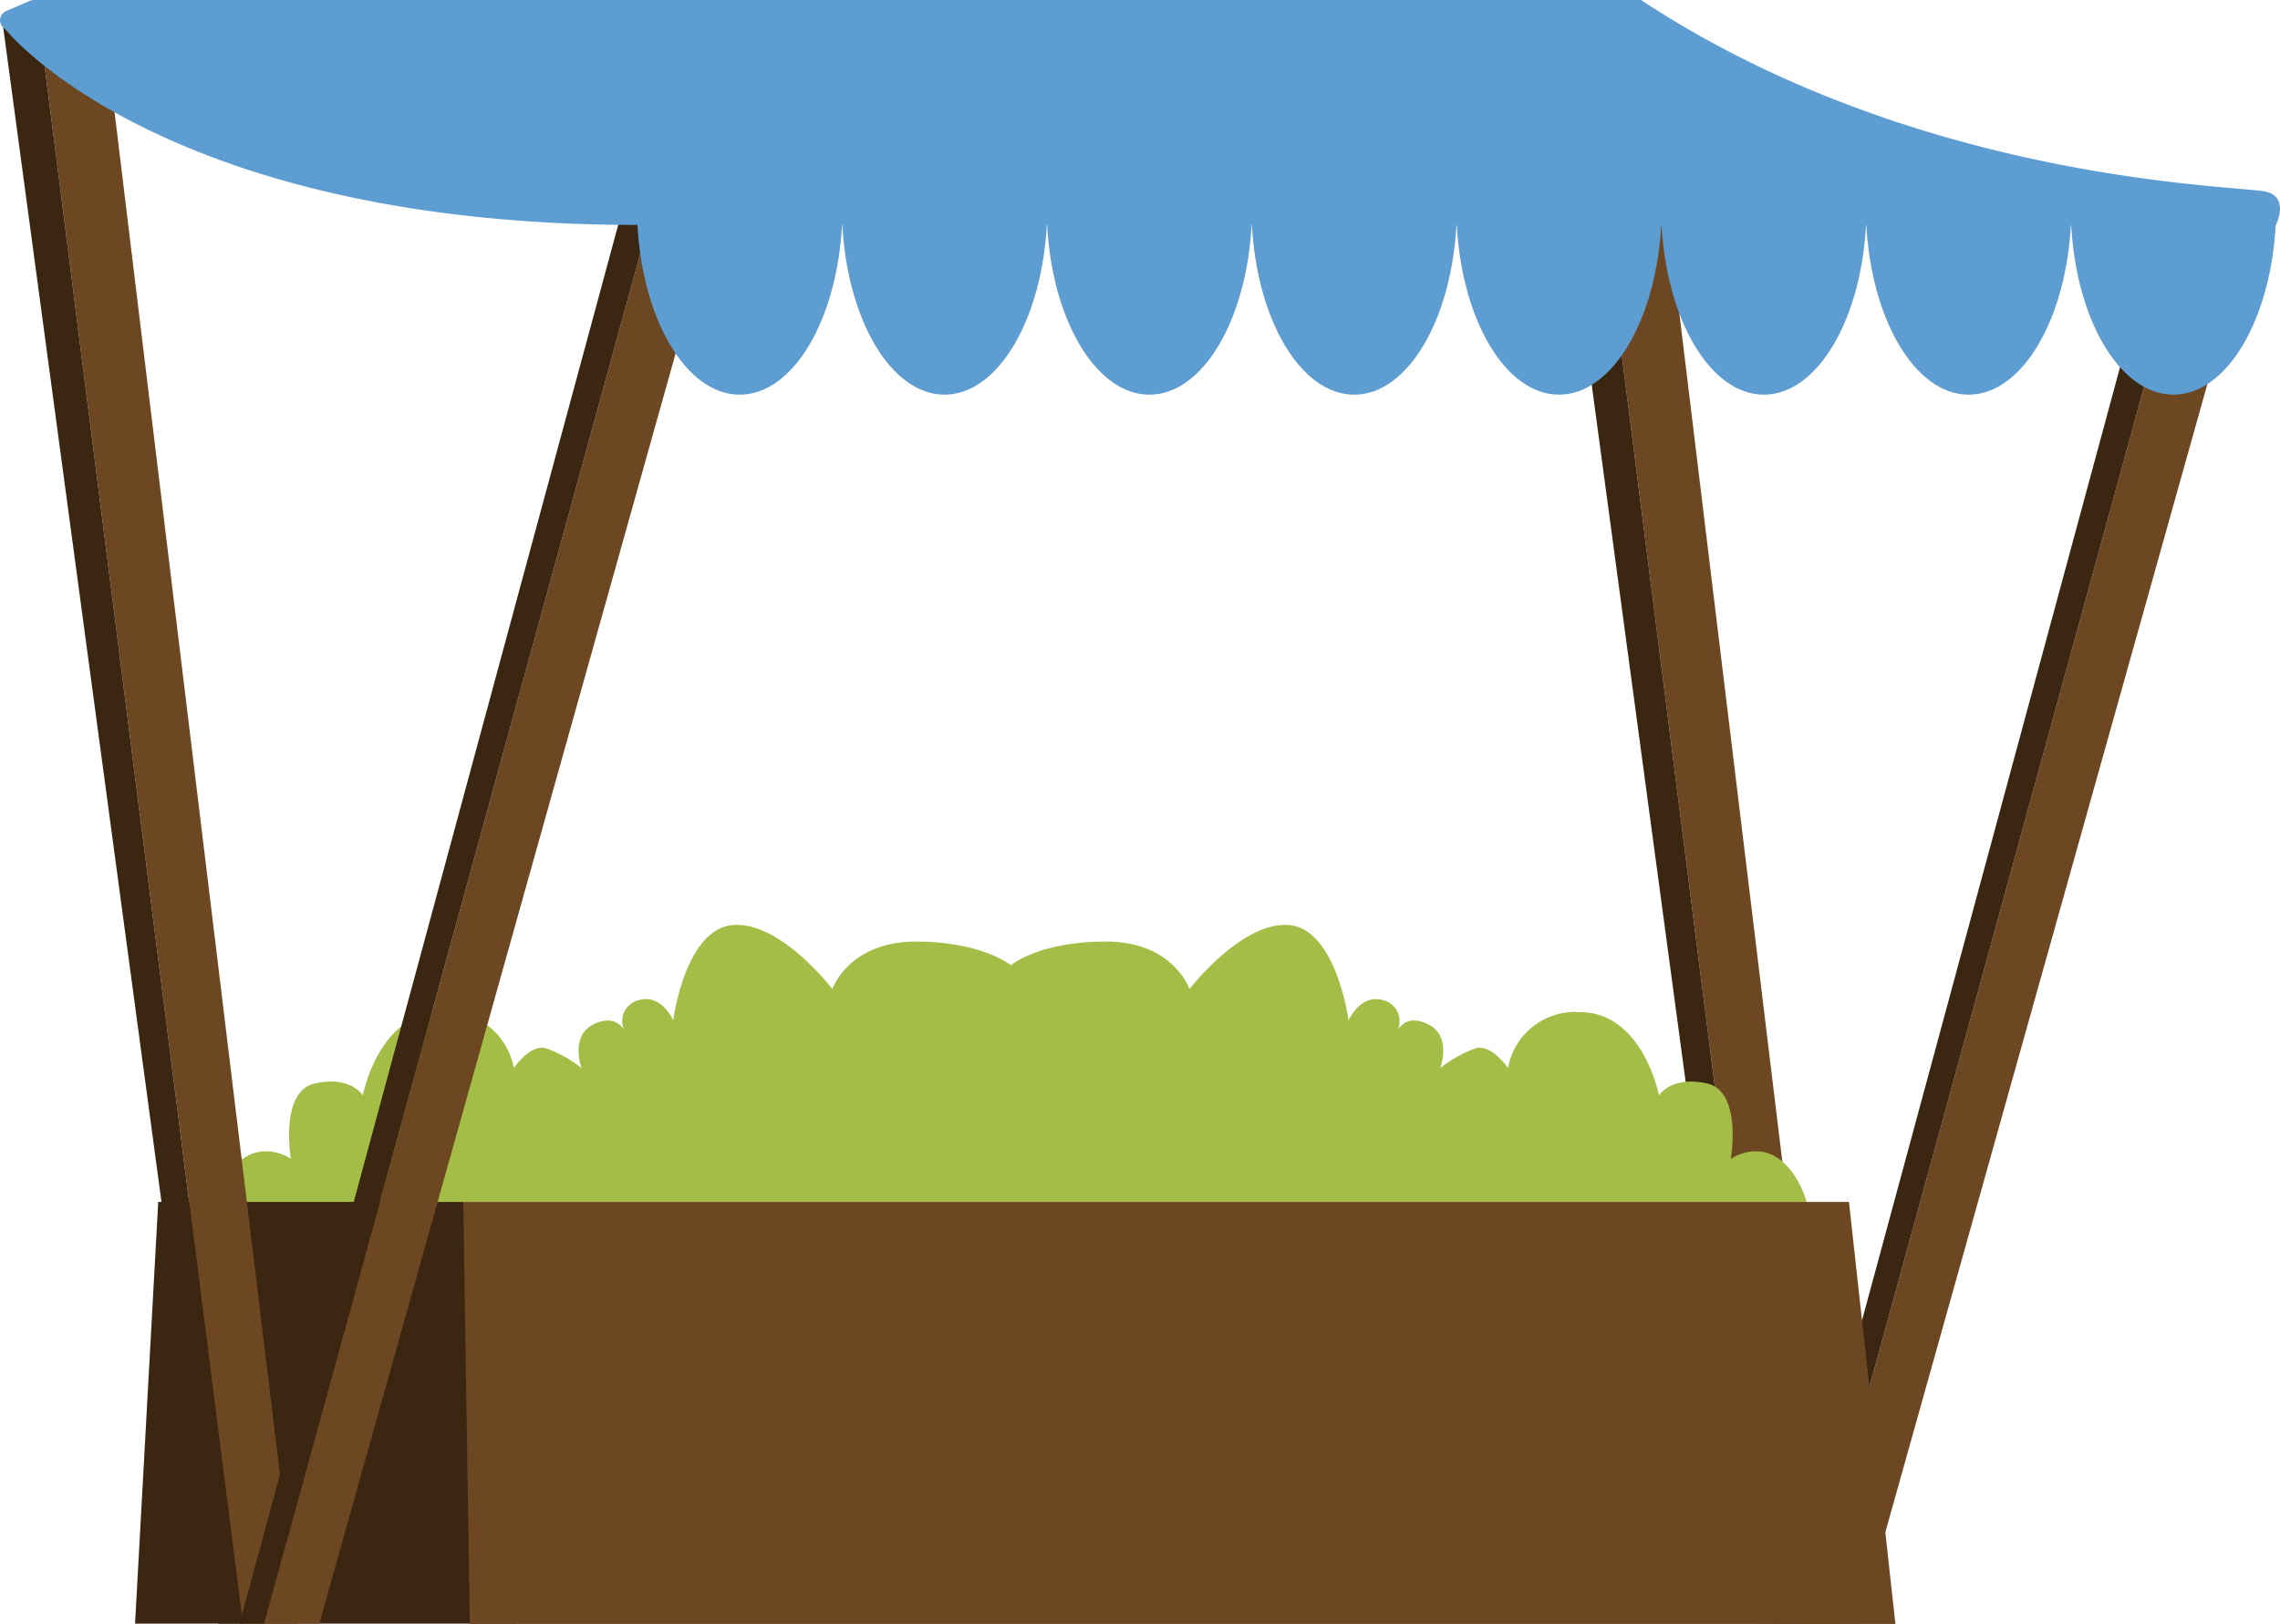 <svg xmlns="http://www.w3.org/2000/svg" width="229.25" height="163.31" viewBox="0 0 229.25 163.31">
  <defs>
    <style>
      .cls-1 {
        fill: #6d4722;
      }

      .cls-2 {
        fill: #3b2612;
      }

      .cls-3 {
        fill: #a4bd47;
      }

      .cls-4 {
        fill: #5e9dd1;
      }
    </style>
  </defs>
  <title>Stand_15</title>
  <g id="Layer_2" data-name="Layer 2">
    <g id="_0" data-name="0">
      <g>
        <g>
          <g>
            <polygon class="cls-1" points="158.56 0.27 165.03 0 184.85 163.28 179.29 163.28 158.56 0.27"/>
            <polygon class="cls-2" points="158.56 0.27 155.09 1.92 176.83 163.28 179.29 163.28 158.56 0.27"/>
          </g>
          <g>
            <polygon class="cls-1" points="220.7 20.27 227.17 20 186.99 163.28 181.43 163.28 220.7 20.27"/>
            <polygon class="cls-2" points="220.7 20.27 217.23 21.91 178.97 163.28 181.43 163.28 220.7 20.27"/>
          </g>
        </g>
        <path class="cls-3" d="M180.85,118.92c-2.82-5.19-6.82-2.38-6.82-2.38s1.18-6.81-2.42-7.59-4.8,1.21-4.8,1.21-1.63-8.4-8-8.38a6.85,6.85,0,0,0-7.18,5.63s-1.61-2.39-3.21-2a12.32,12.32,0,0,0-3.6,2s1.19-3.21-1.22-4.4c-2.14-1.07-3,.41-3.17.75a2.15,2.15,0,0,0-1.24-3.14c-2.4-.79-3.59,2-3.59,2s-1.24-9.21-6-9.59-10,6.44-10,6.44-1.61-4.8-8.42-4.78c-6.2,0-9.07,2-9.53,2.38-.46-.35-3.33-2.36-9.53-2.38-6.81,0-8.43,4.78-8.43,4.78s-5.18-6.83-10-6.44-6,9.59-6,9.59-1.19-2.81-3.6-2a2.16,2.16,0,0,0-1.24,3.14c-.16-.34-1-1.82-3.17-.75-2.4,1.19-1.21,4.4-1.21,4.4a12.32,12.32,0,0,0-3.6-2c-1.6-.4-3.21,2-3.21,2a6.85,6.85,0,0,0-7.18-5.63c-6.41,0-8,8.38-8,8.38s-1.19-2-4.8-1.21-2.43,7.59-2.43,7.59-4-2.81-6.81,2.38,1.58,6.81,1.58,6.81,54,1.46,77.69-.17c23.66,1.63,77.69.17,77.69.17S183.67,124.12,180.85,118.92Z"/>
        <g>
          <polygon class="cls-2" points="46.58 120.87 15.91 120.87 13.58 163.28 51.91 163.28 46.58 120.87"/>
          <polygon class="cls-1" points="190.58 163.31 185.91 120.87 46.58 120.87 47.24 163.31 190.58 163.31"/>
        </g>
        <g>
          <g>
            <polygon class="cls-1" points="3.68 0.27 10.15 0 29.97 163.28 24.41 163.28 3.68 0.27"/>
            <polygon class="cls-2" points="3.68 0.27 0.21 1.92 21.95 163.28 24.41 163.28 3.68 0.27"/>
          </g>
          <g>
            <polygon class="cls-1" points="65.82 20.27 72.29 20 32.11 163.28 26.55 163.28 65.82 20.27"/>
            <polygon class="cls-2" points="65.82 20.27 62.35 21.91 24.09 163.28 26.55 163.28 65.82 20.27"/>
          </g>
        </g>
        <g>
          <path class="cls-4" d="M.77,3.2S16.58,22.62,64.08,22.62l164.73.06s1.43-2.73-.9-3.39S193.15,18.55,165,0H3.37A1.06,1.06,0,0,0,3,.08L.6,1.12A1,1,0,0,0,.34,2.78Z"/>
          <g>
            <path class="cls-4" d="M64.08,22.34c.45,9.71,4.88,17.35,10.3,17.35s9.85-7.64,10.3-17.35Z"/>
            <path class="cls-4" d="M84.68,22.34c.44,9.71,4.88,17.35,10.29,17.35s9.85-7.64,10.3-17.35Z"/>
            <path class="cls-4" d="M105.27,22.34c.44,9.71,4.88,17.35,10.3,17.35s9.85-7.64,10.29-17.35Z"/>
            <path class="cls-4" d="M125.86,22.34c.45,9.71,4.88,17.35,10.3,17.35s9.85-7.64,10.3-17.35Z"/>
            <path class="cls-4" d="M146.46,22.34c.44,9.71,4.88,17.35,10.29,17.35s9.85-7.64,10.3-17.35Z"/>
            <path class="cls-4" d="M167.05,22.34c.45,9.71,4.88,17.35,10.3,17.35s9.85-7.64,10.29-17.35Z"/>
            <path class="cls-4" d="M187.64,22.34c.45,9.71,4.89,17.35,10.3,17.35s9.85-7.64,10.3-17.35Z"/>
            <path class="cls-4" d="M208.24,22.34c.44,9.71,4.88,17.35,10.29,17.35s9.86-7.64,10.3-17.35Z"/>
          </g>
        </g>
      </g>
    </g>
  </g>
</svg>
